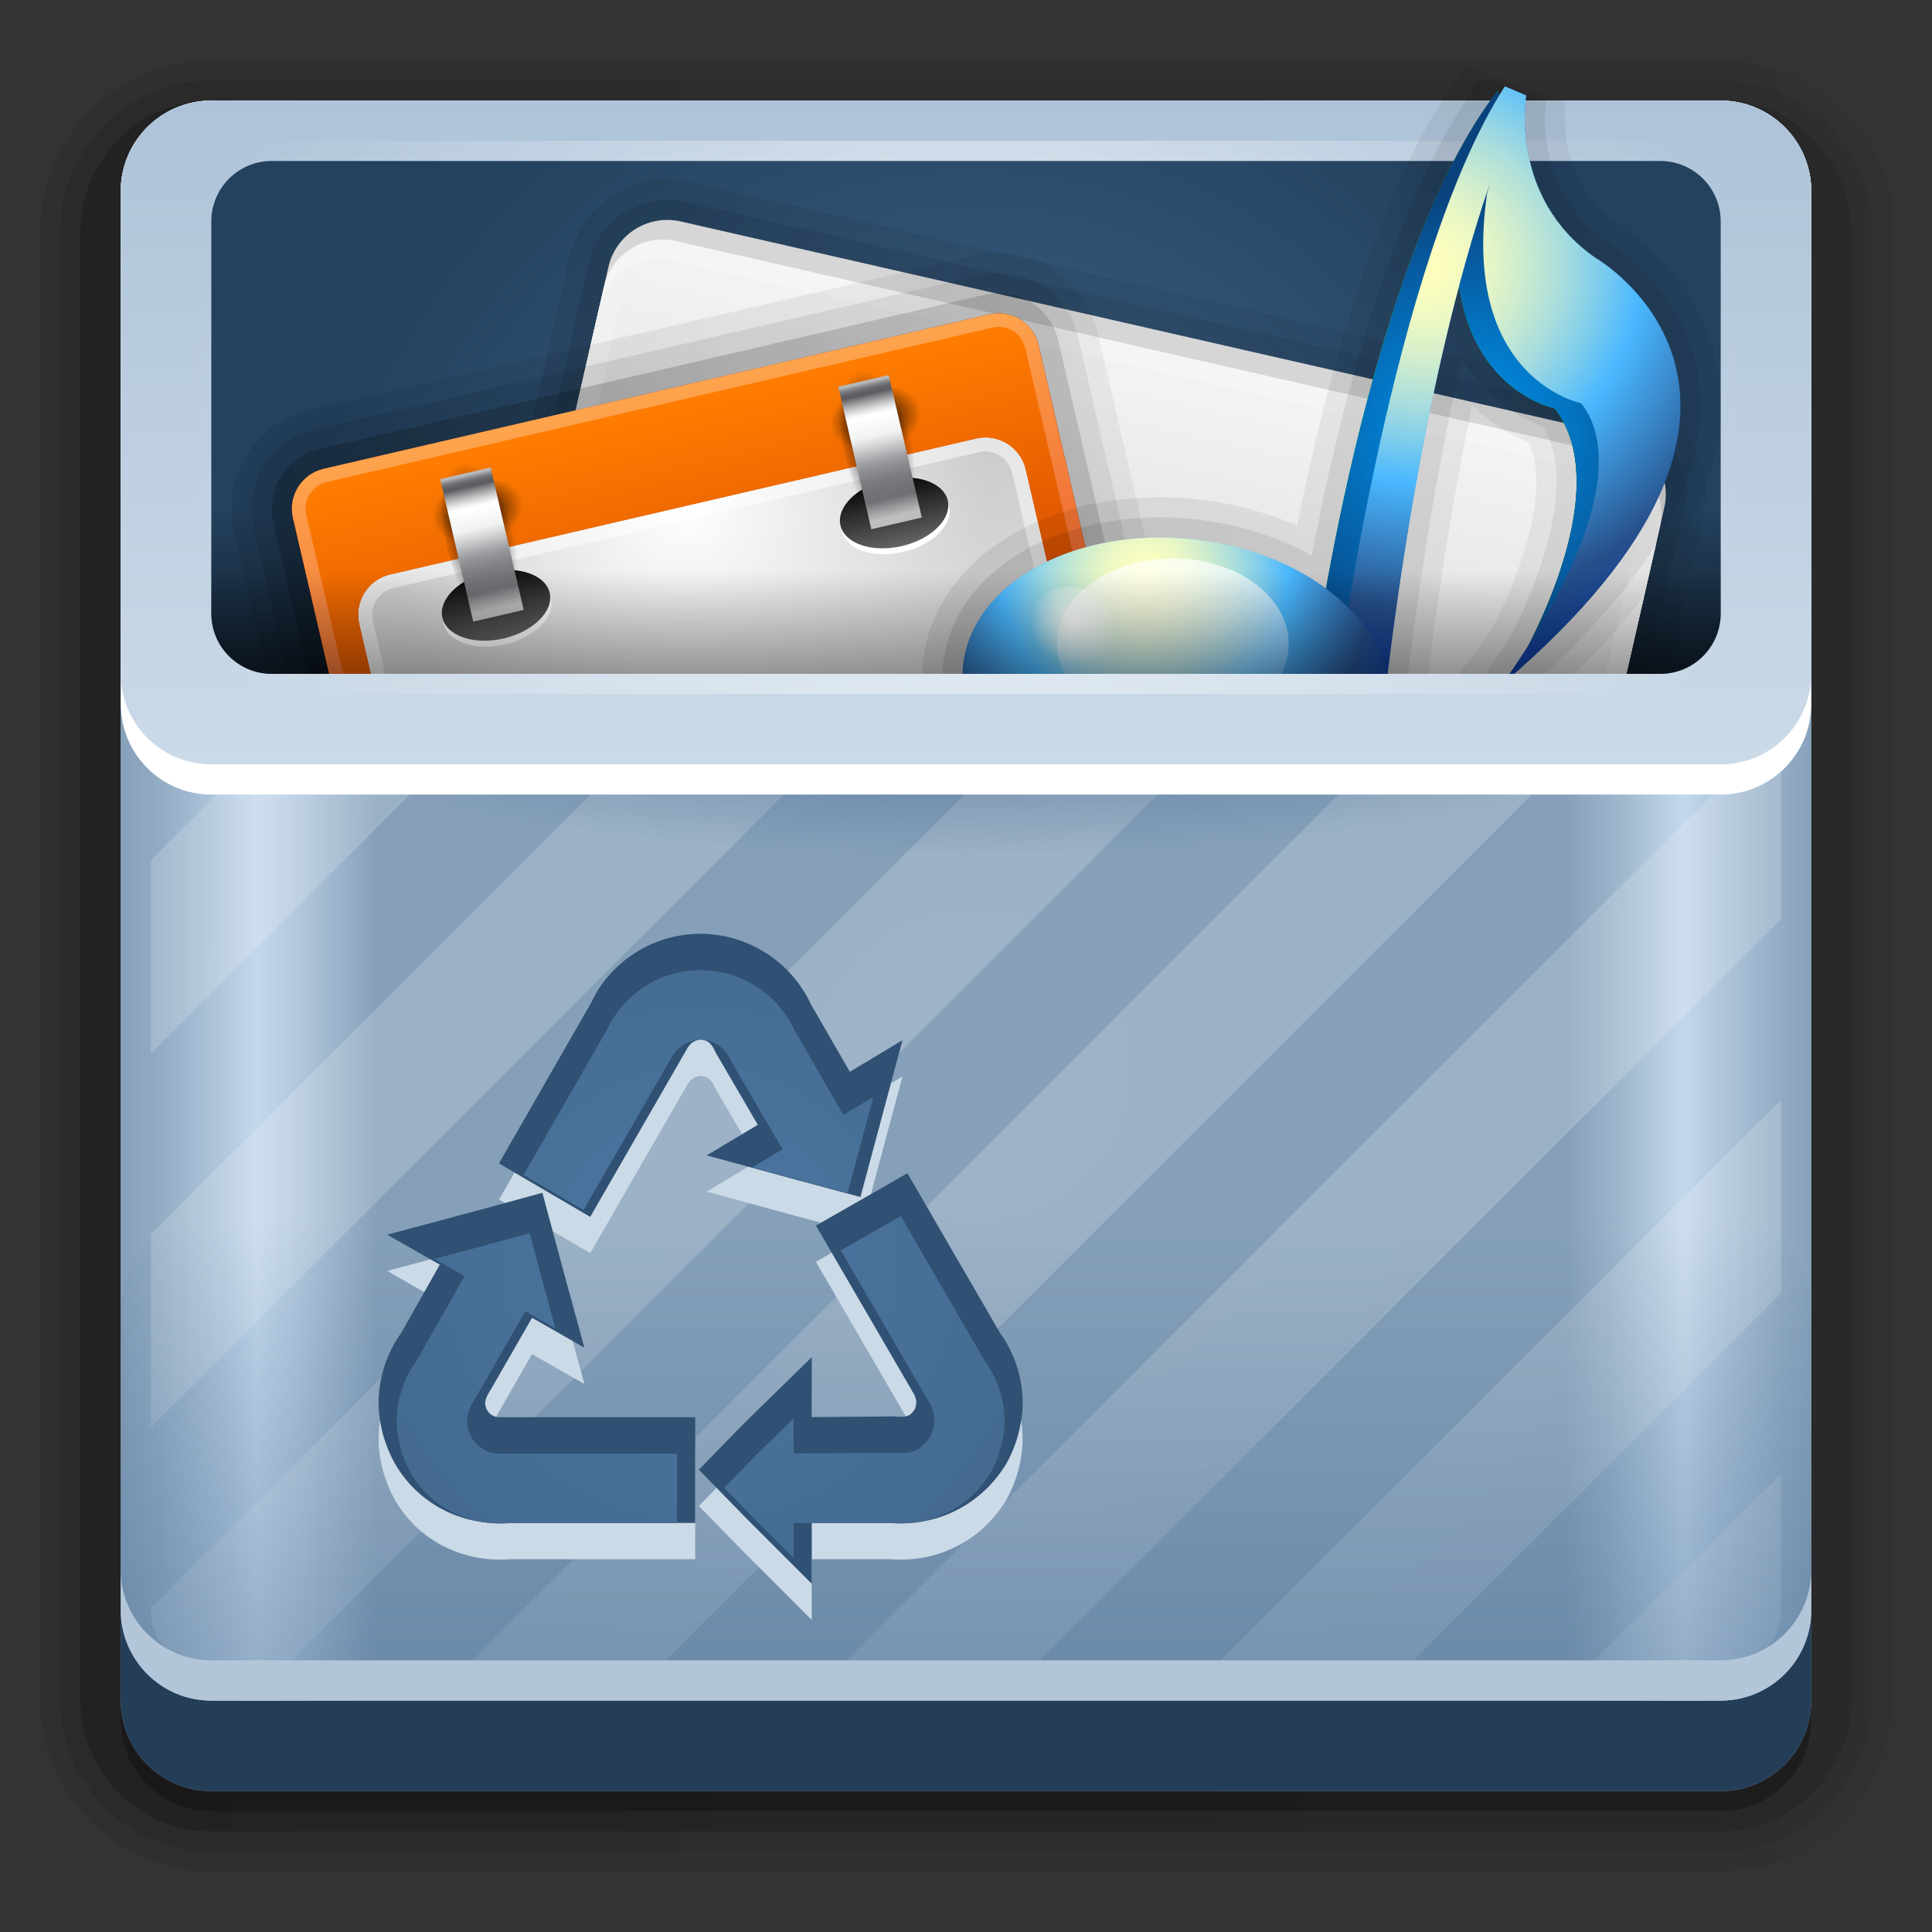 <?xml version="1.0" encoding="utf-8"?>
<!-- Generator: Adobe Illustrator 14.0.0, SVG Export Plug-In . SVG Version: 6.00 Build 43363)  -->
<!DOCTYPE svg PUBLIC "-//W3C//DTD SVG 1.1//EN" "http://www.w3.org/Graphics/SVG/1.1/DTD/svg11.dtd">
<svg version="1.1"
	 id="svg2408" xmlns:dc="http://purl.org/dc/elements/1.1/" xmlns:svg="http://www.w3.org/2000/svg" xmlns:cc="http://creativecommons.org/ns#" xmlns:rdf="http://www.w3.org/1999/02/22-rdf-syntax-ns#" xmlns:inkscape="http://www.inkscape.org/namespaces/inkscape"
	 xmlns="http://www.w3.org/2000/svg" xmlns:xlink="http://www.w3.org/1999/xlink" x="0px" y="0px" width="96px" height="96px"
	 viewBox="0 0 96 96" enable-background="new 0 0 96 96" xml:space="preserve">
<rect x="0" y="0" width="96" height="96" fill="#333333" stroke="none"/>
<g>
	<g>
		
			<linearGradient id="SVGID_1_" gradientUnits="userSpaceOnUse" x1="14" y1="744" x2="106" y2="744" gradientTransform="matrix(1 0 0 1 -12 -696)">
			<stop  offset="0" style="stop-color:#000000"/>
			<stop  offset="1" style="stop-color:#000000;stop-opacity:0.588"/>
		</linearGradient>
		<path opacity="0.08" fill="url(#SVGID_1_)" enable-background="new    " d="M10.5,93C5.813,93,2,89.188,2,84.5v-73
			C2,6.813,5.813,3,10.5,3h75c4.145,0,7.786,3.007,8.5,7v74.5c0,4.688-3.813,8.5-8.5,8.5H10.5z"/>
		
			<linearGradient id="SVGID_2_" gradientUnits="userSpaceOnUse" x1="15" y1="744" x2="105" y2="744" gradientTransform="matrix(1 0 0 1 -12 -696)">
			<stop  offset="0" style="stop-color:#000000"/>
			<stop  offset="1" style="stop-color:#000000;stop-opacity:0.588"/>
		</linearGradient>
		<path opacity="0.1" fill="url(#SVGID_2_)" enable-background="new    " d="M10.5,92C6.364,92,3,88.636,3,84.5v-73
			C3,7.364,6.364,4,10.5,4h75c3.968,0,7.242,3.097,7.5,7v73.5c0,4.136-3.363,7.5-7.5,7.5H10.5z"/>
		
			<linearGradient id="SVGID_3_" gradientUnits="userSpaceOnUse" x1="16" y1="744" x2="104" y2="744" gradientTransform="matrix(1 0 0 1 -12 -696)">
			<stop  offset="0" style="stop-color:#000000"/>
			<stop  offset="1" style="stop-color:#000000;stop-opacity:0.588"/>
		</linearGradient>
		<path opacity="0.2" fill="url(#SVGID_3_)" enable-background="new    " d="M10.5,91C6.916,91,4,88.084,4,84.5v-73
			C4,7.916,6.916,5,10.5,5h75c3.584,0,6.5,2.916,6.5,6.5v73c0,3.584-2.916,6.5-6.5,6.5H10.5z"/>
		
			<linearGradient id="SVGID_4_" gradientUnits="userSpaceOnUse" x1="60" y1="704" x2="60" y2="786.419" gradientTransform="matrix(1 0 0 1 -12 -696)">
			<stop  offset="0" style="stop-color:#000000"/>
			<stop  offset="1" style="stop-color:#000000;stop-opacity:0.588"/>
		</linearGradient>
		<path opacity="0.45" fill="url(#SVGID_4_)" enable-background="new    " d="M90,12.5c0-2.484-2.016-4.5-4.5-4.5h-75
			C8.015,8,6,10.016,6,12.5v18V63v22.5c0,2.486,2.015,4.5,4.5,4.5h75c2.484,0,4.5-2.014,4.5-4.5V12.5z"/>
	</g>
	
		<linearGradient id="SVGID_5_" gradientUnits="userSpaceOnUse" x1="60" y1="701" x2="60" y2="785.43" gradientTransform="matrix(1 0 0 1 -12 -696)">
		<stop  offset="0" style="stop-color:#86A0B9"/>
		<stop  offset="1" style="stop-color:#86A0B9"/>
	</linearGradient>
	<path fill="url(#SVGID_5_)" d="M90,9.5C90,7.016,87.984,5,85.5,5h-75C8.015,5,6,7.016,6,9.5v18V62v22.5c0,2.486,2.015,4.5,4.5,4.5
		h75c2.484,0,4.5-2.014,4.5-4.5V9.5z"/>
	<g>
		<path fill="#253E58" d="M90,84.5c0,2.486-2.016,4.5-4.5,4.5h-75C8.015,89,6,86.986,6,84.5v-57c0-2.484,2.015-4.5,4.5-4.5h75
			c2.484,0,4.5,2.016,4.5,4.5V84.5z"/>
	</g>
	
		<linearGradient id="SVGID_6_" gradientUnits="userSpaceOnUse" x1="60" y1="701" x2="60" y2="780.907" gradientTransform="matrix(1 0 0 1 -12 -696)">
		<stop  offset="0" style="stop-color:#86A0B9"/>
		<stop  offset="1" style="stop-color:#86A0B9"/>
	</linearGradient>
	<path fill="url(#SVGID_6_)" d="M90,80c0,2.486-2.016,4.5-4.5,4.5h-75C8.015,84.5,6,82.486,6,80V9.5C6,7.016,8.015,5,10.5,5h75
		C87.984,5,90,7.016,90,9.5V80z"/>
	
		<linearGradient id="SVGID_7_" gradientUnits="userSpaceOnUse" x1="18" y1="740.75" x2="102.429" y2="740.75" gradientTransform="matrix(1 0 0 1 -12 -696)">
		<stop  offset="0" style="stop-color:#86A0B9"/>
		<stop  offset="0.023" style="stop-color:#93ACC4"/>
		<stop  offset="0.065" style="stop-color:#B5CBE1"/>
		<stop  offset="0.08" style="stop-color:#C3D8EC"/>
		<stop  offset="0.105" style="stop-color:#B1C7DD"/>
		<stop  offset="0.151" style="stop-color:#86A0B9"/>
		<stop  offset="0.85" style="stop-color:#86A0B9"/>
		<stop  offset="0.875" style="stop-color:#98B1C8"/>
		<stop  offset="0.92" style="stop-color:#C3D8EC"/>
		<stop  offset="0.935" style="stop-color:#B5CBE1"/>
		<stop  offset="0.977" style="stop-color:#93ACC4"/>
		<stop  offset="1" style="stop-color:#86A0B9"/>
	</linearGradient>
	<path fill="url(#SVGID_7_)" d="M90,80c0,2.486-2.016,4.5-4.5,4.5h-75C8.015,84.5,6,82.486,6,80V9.5C6,7.016,8.015,5,10.5,5h75
		C87.984,5,90,7.016,90,9.5V80z"/>
	<g opacity="0.2">
		
			<radialGradient id="SVGID_8_" cx="60.334" cy="749" r="260.454" gradientTransform="matrix(1 0 0 1 -12 -696)" gradientUnits="userSpaceOnUse">
			<stop  offset="0" style="stop-color:#FFFFFF"/>
			<stop  offset="1" style="stop-color:#FFFFFF;stop-opacity:0"/>
		</radialGradient>
		<path fill="url(#SVGID_8_)" d="M88.463,27.129C88.277,25.65,87.027,24.5,85.5,24.5h-4.016L22.984,83h9.606L88.463,27.129z"/>
		
			<radialGradient id="SVGID_9_" cx="60.334" cy="749" r="260.458" gradientTransform="matrix(1 0 0 1 -12 -696)" gradientUnits="userSpaceOnUse">
			<stop  offset="0" style="stop-color:#FFFFFF"/>
			<stop  offset="1" style="stop-color:#FFFFFF;stop-opacity:0"/>
		</radialGradient>
		<polygon fill="url(#SVGID_9_)" points="25.738,24.5 7.5,42.738 7.5,52.344 35.344,24.5 		"/>
		
			<radialGradient id="SVGID_10_" cx="60.334" cy="749" r="260.455" gradientTransform="matrix(1 0 0 1 -12 -696)" gradientUnits="userSpaceOnUse">
			<stop  offset="0" style="stop-color:#FFFFFF"/>
			<stop  offset="1" style="stop-color:#FFFFFF;stop-opacity:0"/>
		</radialGradient>
		<polygon fill="url(#SVGID_10_)" points="44.321,24.5 7.5,61.32 7.5,70.926 53.926,24.5 		"/>
		
			<radialGradient id="SVGID_11_" cx="60.333" cy="749.002" r="260.46" gradientTransform="matrix(1 0 0 1 -12 -696)" gradientUnits="userSpaceOnUse">
			<stop  offset="0" style="stop-color:#FFFFFF"/>
			<stop  offset="1" style="stop-color:#FFFFFF;stop-opacity:0"/>
		</radialGradient>
		<path fill="url(#SVGID_11_)" d="M10.5,24.5c-1.655,0-3,1.345-3,3v6.262l9.262-9.262H10.5z"/>
		
			<radialGradient id="SVGID_12_" cx="60.334" cy="749" r="260.455" gradientTransform="matrix(1 0 0 1 -12 -696)" gradientUnits="userSpaceOnUse">
			<stop  offset="0" style="stop-color:#FFFFFF"/>
			<stop  offset="1" style="stop-color:#FFFFFF;stop-opacity:0"/>
		</radialGradient>
		<polygon fill="url(#SVGID_12_)" points="41.567,83 51.173,83 88.5,45.673 88.5,36.068 		"/>
		
			<radialGradient id="SVGID_13_" cx="60.333" cy="749" r="260.46" gradientTransform="matrix(1 0 0 1 -12 -696)" gradientUnits="userSpaceOnUse">
			<stop  offset="0" style="stop-color:#FFFFFF"/>
			<stop  offset="1" style="stop-color:#FFFFFF;stop-opacity:0"/>
		</radialGradient>
		<polygon fill="url(#SVGID_13_)" points="69.755,83 88.5,64.255 88.5,54.65 60.148,83 		"/>
		
			<radialGradient id="SVGID_14_" cx="60.334" cy="749" r="260.456" gradientTransform="matrix(1 0 0 1 -12 -696)" gradientUnits="userSpaceOnUse">
			<stop  offset="0" style="stop-color:#FFFFFF"/>
			<stop  offset="1" style="stop-color:#FFFFFF;stop-opacity:0"/>
		</radialGradient>
		<path fill="url(#SVGID_14_)" d="M85.5,83c1.654,0,3-1.348,3-3v-6.77L78.73,83H85.5z"/>
		
			<radialGradient id="SVGID_15_" cx="60.334" cy="749" r="260.454" gradientTransform="matrix(1 0 0 1 -12 -696)" gradientUnits="userSpaceOnUse">
			<stop  offset="0" style="stop-color:#FFFFFF"/>
			<stop  offset="1" style="stop-color:#FFFFFF;stop-opacity:0"/>
		</radialGradient>
		<path fill="url(#SVGID_15_)" d="M72.509,24.5h-9.604L7.5,79.902V80c0,1.652,1.345,3,3,3h3.508L72.509,24.5z"/>
	</g>
	<path fill="#B3C6D9" d="M85.5,82.5h-75C8.015,82.5,6,80.486,6,78v2c0,2.486,2.015,4.5,4.5,4.5h75c2.484,0,4.5-2.014,4.5-4.5v-2
		C90,80.486,87.984,82.5,85.5,82.5z"/>
	<g>
		<g>
			<g>
				<defs>
					<path id="SVGID_16_" d="M85.5,5h-75C8.015,5,6,7.016,6,9.5V78c0,2.486,2.015,4.5,4.5,4.5h75c2.484,0,4.5-2.014,4.5-4.5V9.5
						C90,7.016,87.984,5,85.5,5z"/>
				</defs>
				<clipPath id="SVGID_17_">
					<use xlink:href="#SVGID_16_"  overflow="visible"/>
				</clipPath>
				
					<linearGradient id="SVGID_18_" gradientUnits="userSpaceOnUse" x1="60" y1="794" x2="60" y2="756.519" gradientTransform="matrix(1 0 0 1 -12 -696)">
					<stop  offset="0" style="stop-color:#456B92"/>
					<stop  offset="1" style="stop-color:#456B92;stop-opacity:0"/>
				</linearGradient>
				<path opacity="0.7" clip-path="url(#SVGID_17_)" fill="url(#SVGID_18_)" enable-background="new    " d="M90,93.5
					c0,2.488-2.016,4.5-4.5,4.5h-75C8.015,98,6,95.988,6,93.5V65.02c0-2.482,2.015-4.5,4.5-4.5h75c2.484,0,4.5,2.018,4.5,4.5V93.5z"
					/>
			</g>
		</g>
	</g>
	
		<radialGradient id="SVGID_19_" cx="60" cy="2645.356" r="41.253" gradientTransform="matrix(1 0 0 0.266 -12 -671.982)" gradientUnits="userSpaceOnUse">
		<stop  offset="0" style="stop-color:#456B92"/>
		<stop  offset="1" style="stop-color:#456B92;stop-opacity:0"/>
	</radialGradient>
	<path fill="url(#SVGID_19_)" d="M90,42.982c0,2.487-2.016,4.5-4.5,4.5h-75c-2.485,0-4.5-2.014-4.5-4.5V22.5
		c0-2.484,2.015-4.5,4.5-4.5h75c2.484,0,4.5,2.016,4.5,4.5V42.982z"/>
	<path fill="#FFFFFF" d="M90,34.981c0,2.487-2.016,4.5-4.5,4.5h-75c-2.485,0-4.5-2.013-4.5-4.5V9.5C6,7.016,8.015,5,10.5,5h75
		C87.984,5,90,7.016,90,9.5V34.981z"/>
	
		<linearGradient id="SVGID_20_" gradientUnits="userSpaceOnUse" x1="60" y1="733.981" x2="60" y2="701" gradientTransform="matrix(1 0 0 1 -12 -696)">
		<stop  offset="0" style="stop-color:#CBDAE7"/>
		<stop  offset="1" style="stop-color:#AEC3D9"/>
	</linearGradient>
	<path fill="url(#SVGID_20_)" d="M90,33.481c0,2.487-2.016,4.5-4.5,4.5h-75c-2.485,0-4.5-2.013-4.5-4.5V9.5C6,7.016,8.015,5,10.5,5
		h75C87.984,5,90,7.016,90,9.5V33.481z"/>
</g>
<radialGradient id="SVGID_21_" cx="60" cy="716.74" r="38.757" gradientTransform="matrix(1 0 0 1 -12 -696)" gradientUnits="userSpaceOnUse">
	<stop  offset="0" style="stop-color:#FFFFFF"/>
	<stop  offset="1" style="stop-color:#FFFFFF;stop-opacity:0"/>
</radialGradient>
<path opacity="0.6" fill="url(#SVGID_21_)" enable-background="new    " d="M13.5,34.481c-2.206,0-4-1.794-4-4V11
	c0-2.206,1.794-4,4-4h69c2.206,0,4,1.794,4,4v19.481c0,2.206-1.794,4-4,4H13.5z"/>
<radialGradient id="SVGID_22_" cx="60.333" cy="729.108" r="34.02" gradientTransform="matrix(1 0 0 1 -12 -696)" gradientUnits="userSpaceOnUse">
	<stop  offset="0" style="stop-color:#456B92"/>
	<stop  offset="1" style="stop-color:#24415E"/>
</radialGradient>
<path fill="url(#SVGID_22_)" d="M85.5,30.481c0,1.657-1.344,3-3,3h-69c-1.657,0-3-1.343-3-3V11c0-1.657,1.343-3,3-3h69
	c1.656,0,3,1.343,3,3V30.481z"/>
<linearGradient id="SVGID_23_" gradientUnits="userSpaceOnUse" x1="60" y1="735.665" x2="60" y2="721.388" gradientTransform="matrix(1 0 0 1 -12 -696)">
	<stop  offset="0" style="stop-color:#000000"/>
	<stop  offset="1" style="stop-color:#000000;stop-opacity:0"/>
</linearGradient>
<path fill="url(#SVGID_23_)" d="M85.5,30.481c0,1.657-1.344,3-3,3h-69c-1.657,0-3-1.343-3-3V11c0-1.657,1.343-3,3-3h69
	c1.656,0,3,1.343,3,3V30.481z"/>
<g>
	<path fill="#CBDAE7" d="M37.051,77.213l-2.326-2.383l2.318-2.376l3.292-3.213v2.976l4.128-0.033l0.054,0.004
		c0.083,0.013,0.164,0.017,0.242,0.017c0.345,0,0.511-0.087,0.684-0.363c0.078-0.146,0.163-0.458-0.045-0.796L40.542,62.7
		l4.546-2.601l4.6,7.933c0.688,0.95,1.074,2.081,1.123,3.266l0.002,0.38c-0.054,1.031-0.318,1.965-0.793,2.822
		c-1.123,1.886-3.086,2.997-5.269,2.997l0,0c-0.18,0-0.361-0.008-0.541-0.022l-3.875,0.002v3.021L37.051,77.213z M24.865,77.497
		c-2.219,0-4.183-1.116-5.251-2.986c-0.479-0.862-0.747-1.798-0.799-2.784l-0.001-0.434c0.051-1.18,0.448-2.322,1.122-3.255
		l1.917-3.392l-2.613-1.494l4.501-1.204l3.211-0.878l0.874,3.262l1.21,4.438l-2.599-1.485l-2.023,3.522
		c-0.373,0.563-0.359,0.784-0.198,1.088c0.127,0.205,0.346,0.334,0.619,0.334l0.119-0.004h9.59v5.252h-9.207
		C25.231,77.489,25.048,77.497,24.865,77.497L24.865,77.497z M24.792,59.609l4.577-7.975c0.949-2.06,3.093-3.434,5.424-3.434
		c2.356,0,4.516,1.375,5.502,3.504l1.933,3.352l2.614-1.566l-2.087,7.79L39.5,60.408l-4.383-1.195l2.537-1.521l-2.089-3.576
		l-0.021-0.049c-0.204-0.465-0.421-0.582-0.742-0.607c-0.294,0.034-0.518,0.188-0.664,0.461l-4.81,8.348L24.792,59.609z"/>
	<path fill="#305173" d="M37.051,75.411l-2.326-2.384l2.318-2.375l3.292-3.215v2.979l4.128-0.035l0.054,0.005
		c0.083,0.011,0.164,0.015,0.242,0.015c0.345,0,0.511-0.088,0.684-0.362c0.078-0.147,0.163-0.458-0.045-0.795l-4.855-8.345
		l4.546-2.601l4.601,7.933c0.688,0.951,1.074,2.08,1.123,3.27l0.002,0.376c-0.055,1.032-0.319,1.966-0.795,2.823
		c-1.123,1.887-3.085,2.996-5.268,2.996l0,0c-0.18,0-0.361-0.008-0.541-0.022l-3.875,0.003v3.021L37.051,75.411z M24.865,75.695
		c-2.219,0-4.183-1.118-5.251-2.987c-0.479-0.863-0.747-1.796-0.799-2.786l-0.001-0.429c0.051-1.185,0.448-2.324,1.122-3.259
		l1.917-3.393l-2.613-1.49l4.501-1.205l3.211-0.877l0.874,3.258l1.21,4.438l-2.599-1.485l-2.023,3.522
		c-0.373,0.563-0.359,0.785-0.198,1.088c0.127,0.204,0.346,0.334,0.619,0.334l0.119-0.003h9.59v5.252h-9.207
		C25.231,75.688,25.048,75.695,24.865,75.695L24.865,75.695z M24.792,57.809l4.577-7.973c0.949-2.06,3.093-3.436,5.424-3.436
		c2.356,0,4.516,1.376,5.502,3.505l1.933,3.35l2.614-1.567l-2.087,7.791L39.5,58.605l-4.383-1.194l2.537-1.521l-2.089-3.58
		l-0.021-0.047c-0.204-0.466-0.421-0.582-0.742-0.607c-0.294,0.031-0.518,0.188-0.664,0.46l-4.81,8.349L24.792,57.809z"/>
	<path fill="#4A749E" d="M48.932,67.625l-4.173-7.198l-2.981,1.705l4.387,7.537c0.341,0.554,0.341,1.194,0.042,1.747
		c-0.426,0.68-1.021,0.852-1.79,0.768l-4.983,0.041v-1.746l-1.746,1.705l-1.704,1.746l1.704,1.746l1.746,1.744v-1.744h4.856
		c1.917,0.168,3.875-0.726,4.94-2.514c0.426-0.768,0.639-1.575,0.683-2.387v-0.34C49.869,69.414,49.529,68.434,48.932,67.625z
		 M38.881,57.104L37.391,58l2.342,0.639l2.385,0.641l1.278-4.771L41.905,55.4l-2.428-4.215c-0.809-1.746-2.599-2.981-4.685-2.981
		c-2.044,0-3.834,1.235-4.643,2.981l-4.132,7.197l2.981,1.744l4.345-7.537c0.298-0.554,0.81-0.896,1.449-0.938
		c0.809,0.043,1.277,0.47,1.576,1.149L38.881,57.104z M23.42,71.416c-0.382-0.725-0.213-1.322,0.213-1.959l2.471-4.303l1.49,0.853
		l-0.639-2.344l-0.639-2.386l-2.343,0.64l-2.385,0.64l1.492,0.854l-2.385,4.217c-0.597,0.811-0.937,1.789-0.981,2.77v0.383
		c0.044,0.812,0.256,1.619,0.683,2.387c1.021,1.788,2.981,2.682,4.94,2.514h8.306v-3.451h-8.688
		C24.314,72.268,23.761,71.969,23.42,71.416z"/>
	
		<radialGradient id="SVGID_24_" cx="46.813" cy="758.812" r="19.526" gradientTransform="matrix(1 0 0 1 -12 -696)" gradientUnits="userSpaceOnUse">
		<stop  offset="0.255" style="stop-color:#000000;stop-opacity:0"/>
		<stop  offset="1" style="stop-color:#000000"/>
	</radialGradient>
	<path opacity="0.1" fill="url(#SVGID_24_)" enable-background="new    " d="M48.932,67.625l-4.173-7.198l-2.981,1.705l4.387,7.537
		c0.341,0.554,0.341,1.194,0.042,1.747c-0.426,0.68-1.021,0.852-1.79,0.768l-4.983,0.041v-1.746l-1.746,1.705l-1.704,1.746
		l1.704,1.746l1.746,1.744v-1.744h4.856c1.917,0.168,3.875-0.726,4.94-2.514c0.426-0.768,0.639-1.575,0.683-2.387v-0.34
		C49.869,69.414,49.529,68.434,48.932,67.625z M38.881,57.104L37.391,58l2.342,0.639l2.385,0.641l1.278-4.771L41.905,55.4
		l-2.428-4.215c-0.809-1.746-2.599-2.981-4.685-2.981c-2.044,0-3.834,1.235-4.643,2.981l-4.132,7.197l2.981,1.744l4.345-7.537
		c0.298-0.554,0.81-0.896,1.449-0.938c0.809,0.043,1.277,0.47,1.576,1.149L38.881,57.104z M23.42,71.416
		c-0.382-0.725-0.213-1.322,0.213-1.959l2.471-4.303l1.49,0.853l-0.639-2.344l-0.639-2.386l-2.343,0.64l-2.385,0.64l1.492,0.854
		l-2.385,4.217c-0.597,0.811-0.937,1.789-0.981,2.77v0.383c0.044,0.812,0.256,1.619,0.683,2.387c1.021,1.788,2.981,2.682,4.94,2.514
		h8.306v-3.451h-8.688C24.314,72.268,23.761,71.969,23.42,71.416z"/>
</g>
<g>
	<g>
		<g>
			<defs>
				<path id="SVGID_25_" d="M85.5,30.481c0,1.657-1.344,3-3,3h-69c-1.657,0-3-1.343-3-3V4c0-1.657,1.343-3,3-3h69
					c1.656,0,3,1.343,3,3V30.481z"/>
			</defs>
			<clipPath id="SVGID_26_">
				<use xlink:href="#SVGID_25_"  overflow="visible"/>
			</clipPath>
			<g clip-path="url(#SVGID_26_)">
				
					<linearGradient id="SVGID_27_" gradientUnits="userSpaceOnUse" x1="35.076" y1="726.382" x2="96.773" y2="726.382" gradientTransform="matrix(1 0 0 1 -12 -696)">
					<stop  offset="0" style="stop-color:#000000"/>
					<stop  offset="1" style="stop-color:#000000;stop-opacity:0.588"/>
				</linearGradient>
				<path opacity="0.08" fill="url(#SVGID_27_)" enable-background="new    " d="M74.695,51.834c-0.375,0-0.752-0.043-1.118-0.127
					L26.965,41.073c-1.302-0.297-2.41-1.084-3.121-2.214c-0.71-1.131-0.938-2.471-0.642-3.773l5.081-22.269
					c0.522-2.289,2.526-3.888,4.872-3.888c0.375,0,0.75,0.042,1.115,0.125l46.614,10.635c1.304,0.298,2.411,1.084,3.121,2.213
					c0.711,1.132,0.938,2.472,0.642,3.774l-5.08,22.268C79.045,50.234,77.041,51.834,74.695,51.834L74.695,51.834z"/>
				
					<linearGradient id="SVGID_28_" gradientUnits="userSpaceOnUse" x1="36.077" y1="726.382" x2="95.773" y2="726.382" gradientTransform="matrix(1 0 0 1 -12 -696)">
					<stop  offset="0" style="stop-color:#000000"/>
					<stop  offset="1" style="stop-color:#000000;stop-opacity:0.588"/>
				</linearGradient>
				<path opacity="0.1" fill="url(#SVGID_28_)" enable-background="new    " d="M74.693,50.834c-0.299,0-0.601-0.034-0.894-0.102
					L27.188,40.098c-1.041-0.238-1.928-0.867-2.497-1.771c-0.568-0.905-0.75-1.977-0.513-3.019l5.081-22.269
					c0.418-1.832,2.02-3.11,3.897-3.11c0.299,0,0.6,0.034,0.893,0.101l46.613,10.635c1.041,0.238,1.929,0.866,2.497,1.771
					c0.567,0.905,0.751,1.977,0.513,3.02l-5.08,22.268C78.174,49.555,76.57,50.834,74.693,50.834
					C74.695,50.834,74.695,50.834,74.693,50.834z"/>
				<path fill="#D6D6D6" d="M82.697,25.231c0.369-1.617-0.643-3.224-2.258-3.592L33.826,11.004
					c-1.615-0.369-3.224,0.641-3.592,2.257l-5.081,22.271c-0.369,1.616,0.643,3.224,2.257,3.592l46.613,10.635
					c1.615,0.369,3.225-0.643,3.594-2.258L82.697,25.231z"/>
				<path fill="#F5F5F5" d="M82.475,26.206c0.369-1.617-0.643-3.224-2.257-3.592L33.604,11.979
					c-1.615-0.369-3.223,0.641-3.592,2.257L25.153,35.53c-0.369,1.616,0.643,3.224,2.257,3.592l46.613,10.635
					c1.615,0.369,3.225-0.643,3.594-2.258L82.475,26.206z"/>
				
					<linearGradient id="SVGID_29_" gradientUnits="userSpaceOnUse" x1="208.51" y1="-530.863" x2="208.51" y2="-503.909" gradientTransform="matrix(0.975 0.222 0.222 -0.975 -34.519 -519.364)">
					<stop  offset="0" style="stop-color:#E6E6E6"/>
					<stop  offset="1" style="stop-color:#F2F2F2"/>
				</linearGradient>
				<path fill="url(#SVGID_29_)" d="M82.252,27.181c0.369-1.617-0.643-3.224-2.257-3.592L33.381,12.954
					c-1.615-0.368-3.223,0.641-3.592,2.258L25.153,35.53c-0.369,1.616,0.643,3.224,2.257,3.592l46.613,10.635
					c1.615,0.369,3.225-0.643,3.594-2.258L82.252,27.181z"/>
				
					<linearGradient id="SVGID_30_" gradientUnits="userSpaceOnUse" x1="208.512" y1="-529.855" x2="208.512" y2="-504.91" gradientTransform="matrix(0.975 0.222 0.222 -0.975 -34.519 -519.364)">
					<stop  offset="0" style="stop-color:#CCCCCC"/>
					<stop  offset="1" style="stop-color:#F2F2F2"/>
				</linearGradient>
				<path fill="url(#SVGID_30_)" d="M33.159,13.929c-1.076-0.246-2.149,0.429-2.395,1.505l-4.635,20.319
					c-0.246,1.076,0.429,2.149,1.505,2.395l46.614,10.635c1.076,0.244,2.148-0.429,2.395-1.505l4.637-20.319
					c0.244-1.076-0.43-2.149-1.506-2.395L33.159,13.929z"/>
				
					<radialGradient id="SVGID_31_" cx="208.644" cy="-530.722" r="18.647" gradientTransform="matrix(0.975 0.222 0.222 -0.975 -34.519 -519.364)" gradientUnits="userSpaceOnUse">
					<stop  offset="0" style="stop-color:#FFFFFF"/>
					<stop  offset="1" style="stop-color:#FFFFFF;stop-opacity:0"/>
				</radialGradient>
				<path fill="url(#SVGID_31_)" d="M82.252,27.181c0.369-1.617-0.643-3.224-2.257-3.592L33.381,12.954
					c-1.615-0.368-3.223,0.641-3.592,2.258L25.153,35.53c-0.369,1.616,0.643,3.224,2.257,3.592l46.613,10.635
					c1.615,0.369,3.225-0.643,3.594-2.258L82.252,27.181z"/>
			</g>
		</g>
	</g>
	<g>
		<g>
			<defs>
				<path id="SVGID_32_" d="M85.5,30.481c0,1.657-1.344,3-3,3h-69c-1.657,0-3-1.343-3-3V4c0-1.657,1.343-3,3-3h69
					c1.656,0,3,1.343,3,3V30.481z"/>
			</defs>
			<clipPath id="SVGID_33_">
				<use xlink:href="#SVGID_32_"  overflow="visible"/>
			</clipPath>
			<g clip-path="url(#SVGID_33_)">
				
					<linearGradient id="SVGID_34_" gradientUnits="userSpaceOnUse" x1="23.498" y1="733.981" x2="74.334" y2="733.981" gradientTransform="matrix(1 0 0 1 -12 -696)">
					<stop  offset="0" style="stop-color:#000000"/>
					<stop  offset="1" style="stop-color:#000000;stop-opacity:0.588"/>
				</linearGradient>
				<path opacity="0.08" fill="url(#SVGID_34_)" enable-background="new    " d="M24.211,63.396c-2.356,0-4.373-1.604-4.905-3.9
					l-7.675-33.08c-0.305-1.31-0.08-2.661,0.632-3.804c0.711-1.142,1.826-1.938,3.138-2.242l33.083-7.675
					c0.375-0.087,0.757-0.131,1.138-0.131c2.354,0,4.369,1.602,4.905,3.895l7.677,33.087c0.625,2.706-1.063,5.416-3.769,6.043
					l-33.084,7.679C24.97,63.354,24.588,63.396,24.211,63.396L24.211,63.396z"/>
				
					<linearGradient id="SVGID_35_" gradientUnits="userSpaceOnUse" x1="24.5" y1="733.981" x2="73.335" y2="733.981" gradientTransform="matrix(1 0 0 1 -12 -696)">
					<stop  offset="0" style="stop-color:#000000"/>
					<stop  offset="1" style="stop-color:#000000;stop-opacity:0.588"/>
				</linearGradient>
				<path opacity="0.1" fill="url(#SVGID_35_)" enable-background="new    " d="M24.211,62.396c-1.888,0-3.504-1.285-3.931-3.125
					L12.606,26.19c-0.244-1.05-0.064-2.133,0.507-3.048c0.57-0.916,1.463-1.554,2.515-1.797l33.083-7.675
					c0.301-0.07,0.607-0.105,0.912-0.105c1.887,0,3.502,1.284,3.932,3.123l7.676,33.085c0.502,2.168-0.854,4.341-3.02,4.845
					l-33.084,7.676C24.823,62.361,24.517,62.396,24.211,62.396L24.211,62.396z"/>
				
					<linearGradient id="SVGID_36_" gradientUnits="userSpaceOnUse" x1="25.5" y1="733.981" x2="72.335" y2="733.981" gradientTransform="matrix(1 0 0 1 -12 -696)">
					<stop  offset="0" style="stop-color:#000000"/>
					<stop  offset="1" style="stop-color:#000000;stop-opacity:0.588"/>
				</linearGradient>
				<path opacity="0.2" fill="url(#SVGID_36_)" enable-background="new    " d="M24.211,61.396c-1.42,0-2.636-0.967-2.957-2.354
					l-7.674-33.08c-0.184-0.791-0.048-1.605,0.381-2.293c0.429-0.689,1.101-1.169,1.892-1.352l33.083-7.675
					c0.229-0.052,0.457-0.079,0.688-0.079c1.42,0,2.635,0.967,2.959,2.35l7.674,33.084c0.377,1.631-0.644,3.266-2.271,3.645
					L24.9,61.318C24.674,61.371,24.442,61.396,24.211,61.396L24.211,61.396z"/>
				<path fill="#590100" d="M59.281,50.225c0.254,1.101-0.428,2.19-1.523,2.445l-33.083,7.674c-1.096,0.254-2.191-0.426-2.445-1.523
					l-7.675-33.08c-0.254-1.096,0.428-2.191,1.524-2.445l33.083-7.675c1.096-0.254,2.189,0.429,2.445,1.524L59.281,50.225z"/>
				
					<linearGradient id="SVGID_37_" gradientUnits="userSpaceOnUse" x1="-141.872" y1="831.758" x2="-103.835" y2="831.758" gradientTransform="matrix(0.974 -0.226 0.226 0.974 -31.387 -799.998)">
					<stop  offset="0" style="stop-color:#FFFFFF;stop-opacity:0"/>
					<stop  offset="0.5" style="stop-color:#FFFFFF"/>
					<stop  offset="1" style="stop-color:#FFFFFF;stop-opacity:0"/>
				</linearGradient>
				<path opacity="0.3" fill="url(#SVGID_37_)" enable-background="new    " d="M59.281,50.225c0.254,1.101-0.428,2.19-1.523,2.445
					l-33.083,7.674c-1.096,0.254-2.191-0.426-2.445-1.523l-7.675-33.08c-0.254-1.096,0.428-2.191,1.524-2.445l33.083-7.675
					c1.096-0.254,2.189,0.429,2.445,1.524L59.281,50.225z"/>
				
					<linearGradient id="SVGID_38_" gradientUnits="userSpaceOnUse" x1="-122.853" y1="812.739" x2="-122.853" y2="848.923" gradientTransform="matrix(0.974 -0.226 0.226 0.974 -31.387 -799.998)">
					<stop  offset="0" style="stop-color:#FFA44D"/>
					<stop  offset="1" style="stop-color:#CD0100"/>
				</linearGradient>
				<path fill="url(#SVGID_38_)" d="M58.822,48.241c0.254,1.095-0.428,2.19-1.525,2.444l-33.083,7.674
					c-1.096,0.255-2.19-0.428-2.445-1.522l-7.214-31.098c-0.254-1.096,0.428-2.191,1.524-2.445l33.083-7.675
					c1.096-0.254,2.189,0.429,2.445,1.524L58.822,48.241z"/>
				
					<linearGradient id="SVGID_39_" gradientUnits="userSpaceOnUse" x1="-122.852" y1="813.416" x2="-122.852" y2="848.234" gradientTransform="matrix(0.974 -0.226 0.226 0.974 -31.387 -799.998)">
					<stop  offset="0" style="stop-color:#FF7D01"/>
					<stop  offset="1" style="stop-color:#990100"/>
				</linearGradient>
				<path fill="url(#SVGID_39_)" d="M24.061,57.697c-0.73,0.17-1.46-0.285-1.629-1.016l-7.215-31.099
					c-0.169-0.729,0.286-1.46,1.016-1.63l33.083-7.675c0.729-0.169,1.459,0.287,1.629,1.017l7.216,31.098
					c0.17,0.729-0.287,1.458-1.019,1.628L24.061,57.697z"/>
				<path fill="#B3B3B3" d="M56.375,46.716c0.254,1.096-0.428,2.19-1.523,2.444l-29.113,6.754c-1.095,0.254-2.191-0.43-2.445-1.523
					l-5.425-23.385c-0.254-1.097,0.429-2.191,1.524-2.445l29.114-6.754c1.095-0.254,2.191,0.428,2.445,1.524L56.375,46.716z"/>
				
					<radialGradient id="SVGID_40_" cx="-122.966" cy="846.642" r="15.581" gradientTransform="matrix(0.974 -0.226 0.226 0.974 -31.387 -799.998)" gradientUnits="userSpaceOnUse">
					<stop  offset="0" style="stop-color:#FFFFFF"/>
					<stop  offset="1" style="stop-color:#000000"/>
				</radialGradient>
				<path opacity="0.2" fill="url(#SVGID_40_)" enable-background="new    " d="M56.375,46.716c0.254,1.096-0.428,2.19-1.523,2.444
					l-29.113,6.754c-1.095,0.254-2.191-0.43-2.445-1.523l-5.425-23.385c-0.254-1.097,0.429-2.191,1.524-2.445l29.114-6.754
					c1.095-0.254,2.191,0.428,2.445,1.524L56.375,46.716z"/>
				<path fill="#D6D6D6" d="M56.068,45.393c0.256,1.096-0.43,2.191-1.523,2.446L25.431,54.59c-1.095,0.254-2.191-0.428-2.445-1.523
					l-5.118-22.061c-0.254-1.097,0.429-2.191,1.524-2.445l29.114-6.754c1.094-0.254,2.191,0.428,2.445,1.524L56.068,45.393z"/>
				<path fill="#F5F5F5" d="M55.916,44.73c0.254,1.097-0.43,2.192-1.525,2.446L25.278,53.93c-1.095,0.254-2.191-0.43-2.445-1.522
					l-4.964-21.399c-0.254-1.097,0.429-2.191,1.524-2.445l29.114-6.754c1.095-0.254,2.191,0.428,2.445,1.524L55.916,44.73z"/>
				
					<linearGradient id="SVGID_41_" gradientUnits="userSpaceOnUse" x1="-122.852" y1="818.515" x2="-122.852" y2="843.983" gradientTransform="matrix(0.974 -0.226 0.226 0.974 -31.387 -799.998)">
					<stop  offset="0" style="stop-color:#E6E6E6"/>
					<stop  offset="1" style="stop-color:#F2F2F2"/>
				</linearGradient>
				<path fill="url(#SVGID_41_)" d="M55.762,44.069c0.254,1.096-0.428,2.191-1.523,2.445l-29.112,6.753
					c-1.095,0.254-2.191-0.43-2.445-1.524L17.87,31.006c-0.254-1.097,0.429-2.191,1.524-2.445l29.114-6.754
					c1.096-0.254,2.191,0.428,2.445,1.524L55.762,44.069z"/>
				
					<linearGradient id="SVGID_42_" gradientUnits="userSpaceOnUse" x1="-122.853" y1="819.2" x2="-122.853" y2="843.306" gradientTransform="matrix(0.974 -0.226 0.226 0.974 -31.387 -799.998)">
					<stop  offset="0" style="stop-color:#CCCCCC"/>
					<stop  offset="1" style="stop-color:#F2F2F2"/>
				</linearGradient>
				<path fill="url(#SVGID_42_)" d="M24.971,52.605c-0.73,0.17-1.46-0.287-1.629-1.017L18.53,30.852
					c-0.169-0.73,0.286-1.46,1.016-1.63l29.112-6.754c0.732-0.169,1.463,0.287,1.631,1.017l4.813,20.738
					c0.168,0.729-0.287,1.46-1.018,1.63L24.971,52.605z"/>
				
					<radialGradient id="SVGID_43_" cx="-122.768" cy="818.648" r="14.987" gradientTransform="matrix(0.974 -0.226 0.226 0.974 -31.387 -799.998)" gradientUnits="userSpaceOnUse">
					<stop  offset="0" style="stop-color:#FFFFFF"/>
					<stop  offset="1" style="stop-color:#FFFFFF;stop-opacity:0"/>
				</radialGradient>
				<path fill="url(#SVGID_43_)" d="M55.762,44.069c0.254,1.096-0.428,2.191-1.523,2.445l-29.112,6.753
					c-1.095,0.254-2.191-0.43-2.445-1.524L17.87,31.006c-0.254-1.097,0.429-2.191,1.524-2.445l29.114-6.754
					c1.096-0.254,2.191,0.428,2.445,1.524L55.762,44.069z"/>
				<g>
					
						<ellipse transform="matrix(-0.974 0.226 -0.226 -0.974 55.644 54.358)" fill="#FFFFFF" cx="24.714" cy="30.36" rx="2.736" ry="1.691"/>
					
						<linearGradient id="SVGID_44_" gradientUnits="userSpaceOnUse" x1="-133.019" y1="819.544" x2="-133.019" y2="823.014" gradientTransform="matrix(0.974 -0.226 0.226 0.974 -31.387 -799.998)">
						<stop  offset="0" style="stop-color:#020202"/>
						<stop  offset="1" style="stop-color:#636363"/>
					</linearGradient>
					<path fill="url(#SVGID_44_)" d="M27.314,29.459c0.21,0.909-0.813,1.924-2.284,2.266c-1.472,0.341-2.836-0.12-3.047-1.029
						c-0.211-0.911,0.811-1.925,2.282-2.267C25.737,28.088,27.103,28.548,27.314,29.459z"/>
					
						<radialGradient id="SVGID_45_" cx="-133.002" cy="1124.395" r="2.276" gradientTransform="matrix(0.974 -0.226 0.163 0.702 -29.995 -794)" gradientUnits="userSpaceOnUse">
						<stop  offset="0" style="stop-color:#000000"/>
						<stop  offset="1" style="stop-color:#000000;stop-opacity:0"/>
					</radialGradient>
					<path fill="url(#SVGID_45_)" d="M26.277,24.99c0.211,0.91-0.812,1.924-2.284,2.266c-1.472,0.342-2.836-0.12-3.047-1.029
						c-0.211-0.91,0.811-1.924,2.282-2.266C24.701,23.62,26.065,24.08,26.277,24.99z"/>
					<g>
						
							<radialGradient id="SVGID_46_" cx="-133.025" cy="385.141" r="1.757" gradientTransform="matrix(0.974 -0.226 0.496 2.139 -37.675 -827.102)" gradientUnits="userSpaceOnUse">
							<stop  offset="0" style="stop-color:#000000"/>
							<stop  offset="1" style="stop-color:#000000;stop-opacity:0"/>
						</radialGradient>
						<polygon fill="url(#SVGID_46_)" points="25.564,26.29 26.237,30.256 23.3,30.938 22.187,27.139 21.529,23.304 24.465,22.623 
													"/>
						
							<linearGradient id="SVGID_47_" gradientUnits="userSpaceOnUse" x1="-133.019" y1="814.725" x2="-133.019" y2="821.828" gradientTransform="matrix(0.974 -0.226 0.226 0.974 -31.387 -799.998)">
							<stop  offset="0" style="stop-color:#B8BABC"/>
							<stop  offset="0.002" style="stop-color:#B2B4B6"/>
							<stop  offset="0.017" style="stop-color:#939497"/>
							<stop  offset="0.032" style="stop-color:#7B7B7F"/>
							<stop  offset="0.047" style="stop-color:#6A6A6E"/>
							<stop  offset="0.064" style="stop-color:#605F63"/>
							<stop  offset="0.083" style="stop-color:#5D5C60"/>
							<stop  offset="0.108" style="stop-color:#808083"/>
							<stop  offset="0.151" style="stop-color:#B6B6B8"/>
							<stop  offset="0.188" style="stop-color:#DEDEDF"/>
							<stop  offset="0.217" style="stop-color:#F6F6F6"/>
							<stop  offset="0.234" style="stop-color:#FFFFFF"/>
							<stop  offset="0.382" style="stop-color:#F0F2F2"/>
							<stop  offset="0.558" style="stop-color:#9D9EA1"/>
							<stop  offset="0.587" style="stop-color:#939497"/>
							<stop  offset="0.667" style="stop-color:#7F8083"/>
							<stop  offset="0.747" style="stop-color:#737477"/>
							<stop  offset="0.826" style="stop-color:#6F7073"/>
							<stop  offset="0.889" style="stop-color:#959799"/>
							<stop  offset="0.958" style="stop-color:#BCBEC0"/>
						</linearGradient>
						<polygon fill="url(#SVGID_47_)" points="26.023,30.306 23.515,30.888 21.873,23.809 24.381,23.227 						"/>
					</g>
				</g>
				<g>
					
						<ellipse transform="matrix(-0.974 0.226 -0.226 -0.974 93.651 40.827)" fill="#FFFFFF" cx="44.489" cy="25.773" rx="2.737" ry="1.691"/>
					
						<linearGradient id="SVGID_48_" gradientUnits="userSpaceOnUse" x1="-112.714" y1="819.544" x2="-112.714" y2="823.014" gradientTransform="matrix(0.974 -0.226 0.226 0.974 -31.387 -799.998)">
						<stop  offset="0" style="stop-color:#020202"/>
						<stop  offset="1" style="stop-color:#636363"/>
					</linearGradient>
					<path fill="url(#SVGID_48_)" d="M47.094,24.87c0.21,0.91-0.812,1.924-2.282,2.265c-1.473,0.341-2.838-0.119-3.05-1.028
						c-0.211-0.91,0.813-1.925,2.284-2.267C45.517,23.499,46.881,23.96,47.094,24.87z"/>
					
						<radialGradient id="SVGID_49_" cx="-112.697" cy="1124.395" r="2.276" gradientTransform="matrix(0.974 -0.226 0.163 0.702 -29.995 -794)" gradientUnits="userSpaceOnUse">
						<stop  offset="0" style="stop-color:#000000"/>
						<stop  offset="1" style="stop-color:#000000;stop-opacity:0"/>
					</radialGradient>
					<path fill="url(#SVGID_49_)" d="M46.056,20.401c0.212,0.91-0.812,1.925-2.281,2.266c-1.473,0.342-2.838-0.119-3.049-1.029
						c-0.211-0.91,0.812-1.924,2.285-2.266C44.481,19.03,45.846,19.491,46.056,20.401z"/>
					<g>
						
							<radialGradient id="SVGID_50_" cx="-112.72" cy="385.141" r="1.757" gradientTransform="matrix(0.974 -0.226 0.496 2.139 -37.675 -827.102)" gradientUnits="userSpaceOnUse">
							<stop  offset="0" style="stop-color:#000000"/>
							<stop  offset="1" style="stop-color:#000000;stop-opacity:0"/>
						</radialGradient>
						<polygon fill="url(#SVGID_50_)" points="45.342,21.702 46.016,25.668 43.081,26.349 41.967,22.55 41.31,18.715 44.247,18.034 
													"/>
						
							<linearGradient id="SVGID_51_" gradientUnits="userSpaceOnUse" x1="-112.713" y1="814.726" x2="-112.713" y2="821.829" gradientTransform="matrix(0.974 -0.226 0.226 0.974 -31.387 -799.998)">
							<stop  offset="0" style="stop-color:#B8BABC"/>
							<stop  offset="0.002" style="stop-color:#B2B4B6"/>
							<stop  offset="0.017" style="stop-color:#939497"/>
							<stop  offset="0.032" style="stop-color:#7B7B7F"/>
							<stop  offset="0.047" style="stop-color:#6A6A6E"/>
							<stop  offset="0.064" style="stop-color:#605F63"/>
							<stop  offset="0.083" style="stop-color:#5D5C60"/>
							<stop  offset="0.108" style="stop-color:#808083"/>
							<stop  offset="0.151" style="stop-color:#B6B6B8"/>
							<stop  offset="0.188" style="stop-color:#DEDEDF"/>
							<stop  offset="0.217" style="stop-color:#F6F6F6"/>
							<stop  offset="0.234" style="stop-color:#FFFFFF"/>
							<stop  offset="0.382" style="stop-color:#F0F2F2"/>
							<stop  offset="0.558" style="stop-color:#9D9EA1"/>
							<stop  offset="0.587" style="stop-color:#939497"/>
							<stop  offset="0.667" style="stop-color:#7F8083"/>
							<stop  offset="0.747" style="stop-color:#737477"/>
							<stop  offset="0.826" style="stop-color:#6F7073"/>
							<stop  offset="0.889" style="stop-color:#959799"/>
							<stop  offset="0.958" style="stop-color:#BCBEC0"/>
						</linearGradient>
						<polygon fill="url(#SVGID_51_)" points="45.804,25.717 43.294,26.299 41.652,19.22 44.161,18.638 						"/>
					</g>
				</g>
			</g>
		</g>
	</g>
	<g>
		<g>
			<defs>
				<path id="SVGID_52_" d="M85.5,30.481c0,1.657-1.344,3-3,3h-69c-1.657,0-3-1.343-3-3V4c0-1.657,1.343-3,3-3h69
					c1.656,0,3,1.343,3,3V30.481z"/>
			</defs>
			<clipPath id="SVGID_53_">
				<use xlink:href="#SVGID_52_"  overflow="visible"/>
			</clipPath>
			<g clip-path="url(#SVGID_53_)">
				
					<linearGradient id="SVGID_54_" gradientUnits="userSpaceOnUse" x1="57.83" y1="719.481" x2="97.501" y2="719.481" gradientTransform="matrix(1 0 0 1 -12 -696)">
					<stop  offset="0" style="stop-color:#000000"/>
					<stop  offset="1" style="stop-color:#000000;stop-opacity:0.588"/>
				</linearGradient>
				<path opacity="0.08" fill="url(#SVGID_54_)" enable-background="new    " d="M59.313,43.707c-0.611,0-1.23-0.033-1.84-0.099
					C50.525,42.864,45.32,38.042,45.87,32.86c0.507-4.724,5.456-8.152,11.767-8.152c0.611,0,1.231,0.033,1.844,0.099
					c1.742,0.186,3.438,0.637,4.971,1.318c1.556-7.731,4.229-17.517,8.42-22.871l4.941,1.827c-0.024,0.152-0.604,3.837,2.58,6.066
					c0.614,0.37,4.592,2.954,5.063,8.055c0.467,5.048-2.731,10.536-9.506,16.311l-0.681,0.581l-2.799-2.627l0.62-0.725H73.09
					c-0.002,0,0.506-0.683,1.161-1.725c1.519-2.987,2.751-6.916,1.703-9.042c-0.698-0.274-1.774-0.821-2.798-1.846
					c-0.846,4.002-1.575,8.452-2.18,13.259c0.146,0.735,0.181,1.462,0.104,2.164C70.579,40.278,65.628,43.707,59.313,43.707
					L59.313,43.707z"/>
				
					<linearGradient id="SVGID_55_" gradientUnits="userSpaceOnUse" x1="58.832" y1="719.29" x2="96.504" y2="719.29" gradientTransform="matrix(1 0 0 1 -12 -696)">
					<stop  offset="0" style="stop-color:#000000"/>
					<stop  offset="1" style="stop-color:#000000;stop-opacity:0.588"/>
				</linearGradient>
				<path opacity="0.1" fill="url(#SVGID_55_)" enable-background="new    " d="M59.313,42.707c-0.571,0-1.154-0.031-1.731-0.093
					c-6.399-0.688-11.207-5.014-10.714-9.648c0.452-4.206,4.98-7.257,10.771-7.257c0.573,0,1.158,0.031,1.736,0.093
					c2.092,0.224,4.104,0.854,5.805,1.805c1.336-6.986,4.037-18.063,8.479-23.734l3.17,1.04c-0.03,0.179-0.701,4.493,3.021,7.075
					c0.1,0.053,4.164,2.441,4.613,7.31c0.438,4.705-2.646,9.906-9.156,15.458l-1.449-1.361c0.006-0.007,0.545-0.729,1.246-1.84
					c0.838-1.645,3.486-7.361,1.543-10.392c-0.834-0.271-2.726-1.105-3.996-3.351c-1.062,4.606-1.959,9.842-2.68,15.62
					c0.149,0.687,0.191,1.365,0.122,2.018C69.641,39.655,65.107,42.707,59.313,42.707L59.313,42.707z"/>
				
					<radialGradient id="SVGID_56_" cx="69.481" cy="711.314" r="29.688" gradientTransform="matrix(1 0 0 1 -12 -696)" gradientUnits="userSpaceOnUse">
					<stop  offset="0.005" style="stop-color:#FFFFBD"/>
					<stop  offset="0.062" style="stop-color:#F9FDBF"/>
					<stop  offset="0.134" style="stop-color:#EAF7C5"/>
					<stop  offset="0.214" style="stop-color:#CFECCE"/>
					<stop  offset="0.301" style="stop-color:#ABDEDC"/>
					<stop  offset="0.391" style="stop-color:#7CCCED"/>
					<stop  offset="0.476" style="stop-color:#4AB8FF"/>
					<stop  offset="0.751" style="stop-color:#264F8A"/>
					<stop  offset="0.989" style="stop-color:#0033A9"/>
				</radialGradient>
				<path fill="url(#SVGID_56_)" d="M79.273,12.808c-4.315-2.997-3.435-8.067-3.435-8.067l-1.062-0.449
					c-0.1,0.156-0.196,0.323-0.297,0.487l-0.039-0.291c-4.637,5.921-7.353,18.075-8.555,24.761
					c-1.729-1.273-4.031-2.177-6.621-2.454c-5.865-0.627-10.97,2.183-11.409,6.276c-0.436,4.096,3.965,7.92,9.827,8.548
					c5.861,0.625,10.973-2.183,11.41-6.277c0.065-0.63,0.006-1.252-0.145-1.86c1.052-8.488,2.359-14.783,3.554-19.275
					c0.759,5.295,4.748,6.086,4.748,6.086c2.55,3.302,0.011,9.215-1.31,11.792c-0.734,1.163-1.291,1.906-1.291,1.906
					C91.359,19.75,79.273,12.808,79.273,12.808z"/>
				<g>
					<g>
						<g>
							<g>
								
									<radialGradient id="SVGID_57_" cx="1044.838" cy="1063.322" r="12.075" gradientTransform="matrix(0.51 0.86 -0.86 0.51 452.054 -1420.172)" gradientUnits="userSpaceOnUse">
									<stop  offset="0" style="stop-color:#00BF00"/>
									<stop  offset="1" style="stop-color:#006B00"/>
								</radialGradient>
								<path fill="url(#SVGID_57_)" d="M77.949,13.066c-4.313-2.999-3.438-8.07-3.438-8.07l-0.068-0.507
									c-6.59,8.415-9.301,29.429-9.301,29.429l2.396,0.503c1.545-12.788,3.675-20.693,5.174-25.046
									C72.619,9.69,72.566,9.89,72.566,9.89c-1.313,9.222,4.688,10.405,4.688,10.405c3.321,4.302-2.003,13.061-2.003,13.061
									C90.148,19.226,77.949,13.066,77.949,13.066z"/>
							</g>
							<g>
								
									<radialGradient id="SVGID_58_" cx="274.428" cy="499.802" r="12.205" gradientTransform="matrix(0.793 0.609 -0.609 0.793 159.687 -541.85)" gradientUnits="userSpaceOnUse">
									<stop  offset="0.005" style="stop-color:#0098F3"/>
									<stop  offset="1" style="stop-color:#09427D"/>
								</radialGradient>
								<path fill="url(#SVGID_58_)" d="M77.949,13.066c-4.313-2.999-3.438-8.07-3.438-8.07l-0.068-0.507
									c-6.59,8.415-9.301,29.429-9.301,29.429l2.396,0.503c1.545-12.788,3.675-20.693,5.174-25.046
									C72.619,9.69,72.566,9.89,72.566,9.89c-1.313,9.222,4.688,10.405,4.688,10.405c3.321,4.302-2.003,13.061-2.003,13.061
									C90.148,19.226,77.949,13.066,77.949,13.066z"/>
							</g>
						</g>
					</g>
					<g>
						<g>
							<g>
								
									<radialGradient id="SVGID_59_" cx="266.349" cy="492.876" r="22.631" gradientTransform="matrix(0.793 0.609 -0.609 0.793 159.687 -539.85)" gradientUnits="userSpaceOnUse">
									<stop  offset="0.005" style="stop-color:#FFFFBD"/>
									<stop  offset="0.062" style="stop-color:#F9FDBF"/>
									<stop  offset="0.134" style="stop-color:#EAF7C5"/>
									<stop  offset="0.214" style="stop-color:#CFECCE"/>
									<stop  offset="0.301" style="stop-color:#ABDEDC"/>
									<stop  offset="0.391" style="stop-color:#7CCCED"/>
									<stop  offset="0.476" style="stop-color:#4AB8FF"/>
									<stop  offset="0.751" style="stop-color:#264F8A"/>
									<stop  offset="0.989" style="stop-color:#0033A9"/>
								</radialGradient>
								<path fill="url(#SVGID_59_)" d="M79.273,12.808c-4.315-2.997-3.435-8.067-3.435-8.067l-1.062-0.449
									c-5.594,8.643-8.312,29.368-8.312,29.368l2.397,0.5c1.539-12.76,3.664-20.657,5.164-25.016
									c-0.086,0.298-0.137,0.487-0.137,0.487c-1.313,9.223,4.686,10.408,4.686,10.408c3.32,4.301-3.926,13.953-3.926,13.953
									C91.359,19.75,79.273,12.808,79.273,12.808z"/>
							</g>
						</g>
						
							<radialGradient id="SVGID_60_" cx="265.952" cy="515.122" r="15.011" gradientTransform="matrix(0.793 0.609 -0.609 0.793 159.687 -541.85)" gradientUnits="userSpaceOnUse">
							<stop  offset="0.005" style="stop-color:#FFFFBD"/>
							<stop  offset="0.062" style="stop-color:#F9FDBF"/>
							<stop  offset="0.134" style="stop-color:#EAF7C5"/>
							<stop  offset="0.214" style="stop-color:#CFECCE"/>
							<stop  offset="0.301" style="stop-color:#ABDEDC"/>
							<stop  offset="0.391" style="stop-color:#7CCCED"/>
							<stop  offset="0.476" style="stop-color:#4AB8FF"/>
							<stop  offset="0.751" style="stop-color:#264F8A"/>
							<stop  offset="0.989" style="stop-color:#0033A9"/>
						</radialGradient>
						<path fill="url(#SVGID_60_)" d="M69.096,35.343c-0.438,4.095-5.548,6.903-11.41,6.277c-5.859-0.628-10.262-4.453-9.826-8.548
							c0.439-4.093,5.544-6.903,11.408-6.276C65.132,27.423,69.529,31.25,69.096,35.343z"/>
					</g>
				</g>
				
					<radialGradient id="SVGID_61_" cx="448.957" cy="1160.617" r="2.241" gradientTransform="matrix(0.729 0.684 -0.684 0.729 520.015 -1122.31)" gradientUnits="userSpaceOnUse">
					<stop  offset="0" style="stop-color:#FFFFFF"/>
					<stop  offset="1" style="stop-color:#FFFFFF;stop-opacity:0"/>
				</radialGradient>
				<circle fill="url(#SVGID_61_)" cx="53.113" cy="31.395" r="2.241"/>
				
					<linearGradient id="SVGID_62_" gradientUnits="userSpaceOnUse" x1="64.282" y1="-36.147" x2="64.282" y2="-27.813" gradientTransform="matrix(1 0 0 -1 -6 0)">
					<stop  offset="0" style="stop-color:#FFFFFF;stop-opacity:0"/>
					<stop  offset="1" style="stop-color:#FFFFFF"/>
				</linearGradient>
				<ellipse opacity="0.7" fill="url(#SVGID_62_)" enable-background="new    " cx="58.282" cy="31.984" rx="5.751" ry="4.234"/>
			</g>
		</g>
	</g>
</g>
<linearGradient id="SVGID_63_" gradientUnits="userSpaceOnUse" x1="60" y1="738.665" x2="60" y2="724.388" gradientTransform="matrix(1 0 0 1 -12 -696)">
	<stop  offset="0" style="stop-color:#000000"/>
	<stop  offset="1" style="stop-color:#000000;stop-opacity:0"/>
</linearGradient>
<path fill="url(#SVGID_63_)" d="M85.5,30.481c0,1.657-1.344,3-3,3h-69c-1.657,0-3-1.343-3-3V11c0-1.657,1.343-3,3-3h69
	c1.656,0,3,1.343,3,3V30.481z"/>
</svg>

